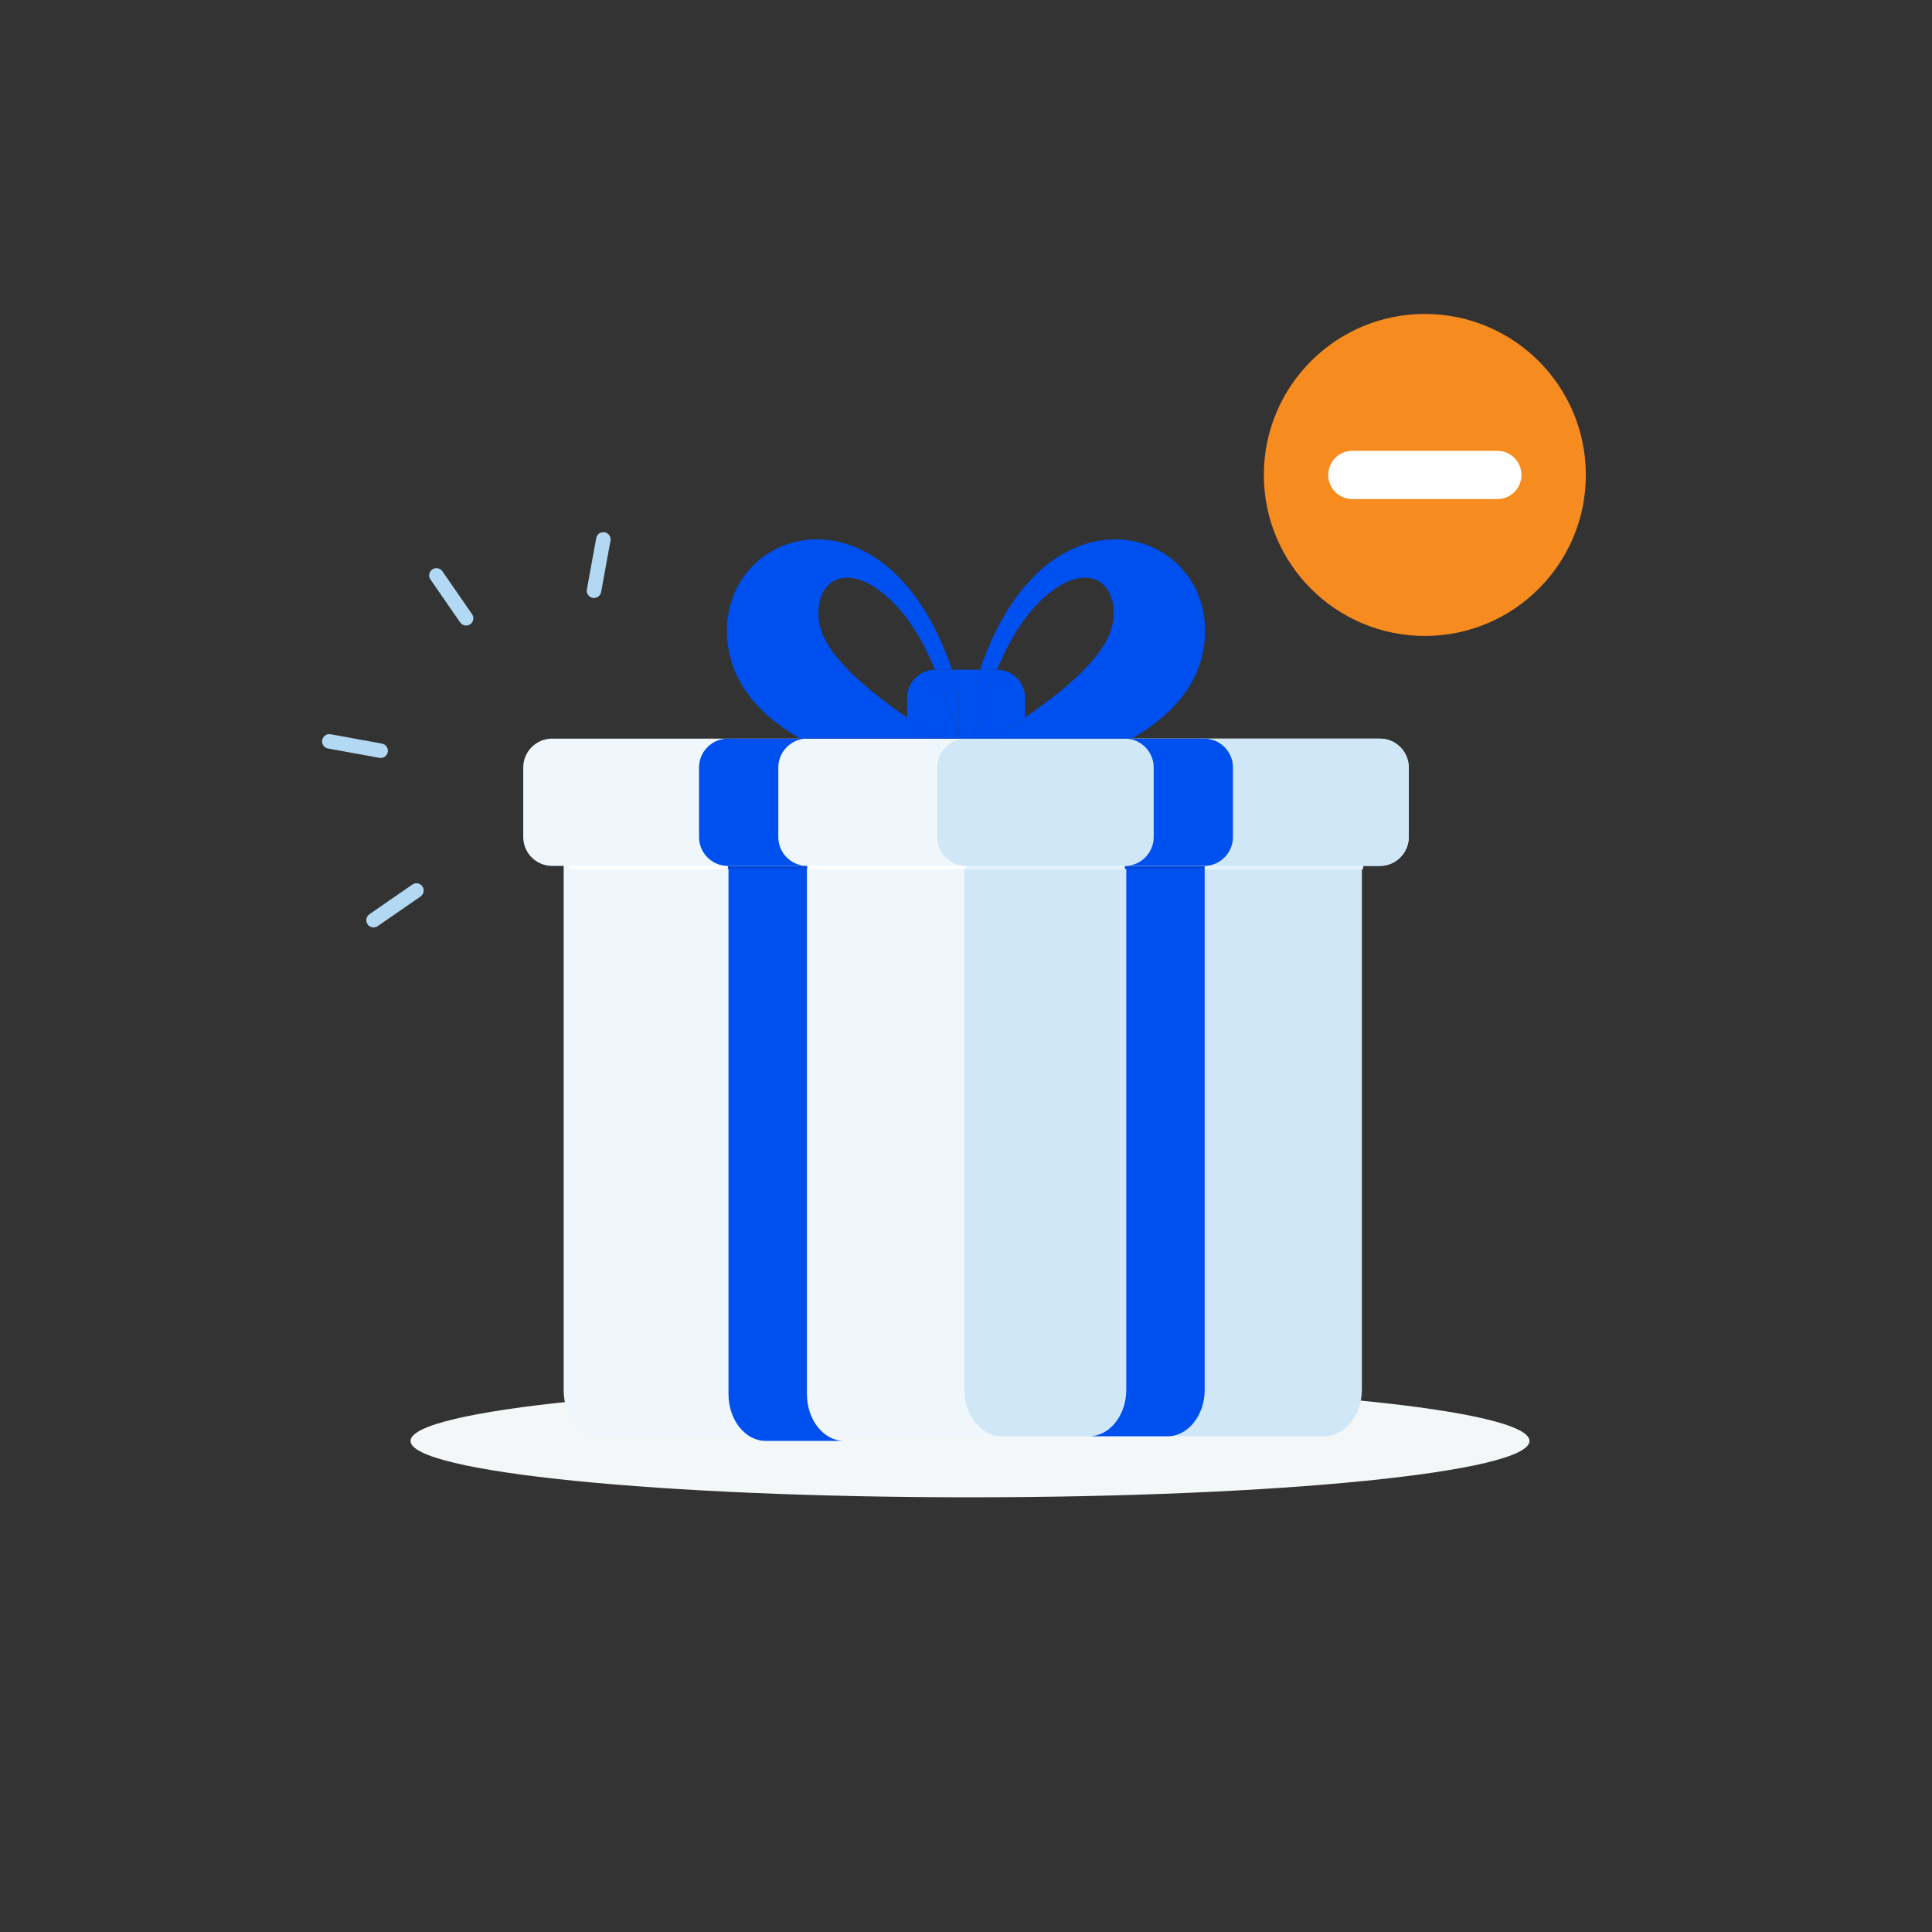 <svg width="240" height="240" viewBox="0 0 240 240" fill="none" xmlns="http://www.w3.org/2000/svg">
<rect x="0" y="0" width="240" height="240" fill="#333333" stroke="none"/>
<path d="M190 179C190 182.866 158.884 186 120.5 186C82.116 186 51 182.866 51 179C51 175.134 82.116 172 120.5 172C158.884 172 190 175.134 190 179Z" fill="#F3F7F8"/>
<path fill-rule="evenodd" clip-rule="evenodd" d="M70.022 102.151H168.807V172.725C168.807 175.913 166.712 178.537 164.134 178.537H74.695C72.132 178.537 70.022 175.932 70.022 172.725V102.151Z" fill="#EFF7FC"/>
<path fill-rule="evenodd" clip-rule="evenodd" d="M169.18 102.034V172.607C169.18 175.796 167.085 178.42 164.507 178.42H124.46C121.896 178.42 119.787 175.814 119.787 172.607V102.034H169.18Z" fill="#D0E7F8"/>
<path d="M169.308 102.433H70.675V107.947H169.308V102.433Z" fill="white"/>
<path d="M169.322 102.432H119.998V107.947H169.322V102.432Z" fill="#E4F4FF"/>
<path fill-rule="evenodd" clip-rule="evenodd" d="M90.496 102.608H100.237V173.182C100.237 176.37 102.307 178.994 104.854 178.994H95.113C92.58 178.994 90.496 176.389 90.496 173.182V102.608Z" fill="#0050F0"/>
<path d="M100.266 102.432H90.421V107.946H100.266V102.432Z" fill="#0047D5"/>
<path fill-rule="evenodd" clip-rule="evenodd" d="M149.651 102.608H139.91V172.651C139.91 175.816 137.84 178.42 135.292 178.42H145.033C147.566 178.42 149.651 175.834 149.651 172.651V102.608Z" fill="#0050F0"/>
<path d="M149.576 102.432H139.732V107.947H149.576V102.432Z" fill="#0047D5"/>
<path fill-rule="evenodd" clip-rule="evenodd" d="M68.584 91.754H171.415C173.39 91.754 174.999 93.363 174.999 95.338V103.982C174.999 105.957 173.39 107.566 171.415 107.566H68.584C66.609 107.566 65 105.957 65 103.982V95.338C65 93.363 66.609 91.754 68.584 91.754Z" fill="#EFF7FC"/>
<path fill-rule="evenodd" clip-rule="evenodd" d="M120 91.754H171.415C173.39 91.754 174.999 93.363 174.999 95.338V103.982C174.999 105.957 173.39 107.566 171.415 107.566H120C118.026 107.566 116.417 105.957 116.417 103.982V95.338C116.417 93.363 118.026 91.754 120 91.754Z" fill="#D0E7F8"/>
<path fill-rule="evenodd" clip-rule="evenodd" d="M90.422 91.754H100.267C98.292 91.754 96.683 93.363 96.683 95.338V103.983C96.683 105.958 98.292 107.567 100.267 107.567H90.422C88.448 107.567 86.838 105.958 86.838 103.983V95.338C86.838 93.363 88.448 91.754 90.422 91.754Z" fill="#0050F0"/>
<path fill-rule="evenodd" clip-rule="evenodd" d="M149.577 91.754H139.732C141.707 91.754 143.316 93.363 143.316 95.338V103.983C143.316 105.958 141.707 107.567 139.732 107.567H149.577C151.552 107.567 153.161 105.958 153.161 103.983V95.338C153.161 93.363 151.552 91.754 149.577 91.754Z" fill="#0050F0"/>
<path fill-rule="evenodd" clip-rule="evenodd" d="M121.745 83.196H123.847L123.852 83.196C125.423 79.418 127.529 75.782 130.693 73.407C135.287 69.955 138.783 72.339 138.3 76.977C137.91 80.71 133.571 84.82 127.329 89.145C126.089 90.005 124.773 90.873 123.398 91.748H127.329H140.582C146.887 88.15 149.9 83.396 149.68 77.808C149.187 65.168 129.674 59.831 121.745 83.196ZM112.686 91.748H99.42C93.116 88.15 90.102 83.396 90.322 77.808C90.815 65.168 110.328 59.831 118.257 83.196H116.168L116.151 83.196C114.58 79.418 112.473 75.782 109.309 73.407C104.716 69.955 101.234 72.339 101.702 76.977C102.093 80.713 106.438 84.826 112.686 89.154C113.923 90.011 115.234 90.876 116.604 91.748H112.686Z" fill="#0050F0"/>
<path d="M119.109 91.748H119.09C118.972 91.375 118.852 90.993 118.73 90.604C118.005 88.291 117.197 85.712 116.151 83.196C114.242 83.205 112.686 84.767 112.686 86.678V89.154C113.923 90.011 115.234 90.876 116.604 91.748H112.686V91.754H127.329V91.748H123.398C124.773 90.873 126.089 90.005 127.329 89.145V86.678C127.329 84.763 125.766 83.199 123.852 83.196C122.806 85.712 121.997 88.291 121.273 90.604C121.151 90.993 121.031 91.375 120.913 91.748H120.894V85.985C121.16 85.013 121.444 84.084 121.745 83.196H118.257C118.558 84.084 118.843 85.013 119.109 85.985V91.748Z" fill="#0050F0"/>
<path d="M119.09 91.748H119.109V85.985C118.843 85.013 118.558 84.084 118.257 83.196H116.168L116.151 83.196C117.197 85.712 118.005 88.291 118.73 90.604C118.852 90.993 118.972 91.375 119.09 91.748Z" fill="#0050F0"/>
<path d="M120.894 91.748H120.913C121.031 91.375 121.151 90.993 121.273 90.604C121.997 88.291 122.806 85.712 123.852 83.196L123.847 83.196H121.745C121.444 84.084 121.16 85.013 120.894 85.985V91.748Z" fill="#0050F0"/>
<path d="M197 59C197 70.046 188.046 79 177 79C165.954 79 157 70.046 157 59C157 47.954 165.954 39 177 39C188.046 39 197 47.954 197 59Z" fill="#F68B1F"/>
<path d="M165 59C165 57.343 166.343 56 168 56H186C187.657 56 189 57.343 189 59C189 60.657 187.657 62 186 62H168C166.343 62 165 60.657 165 59Z" fill="white"/>
<path fill-rule="evenodd" clip-rule="evenodd" d="M75.112 66.122C74.623 66.033 74.154 66.357 74.065 66.846L72.902 73.223C72.813 73.712 73.137 74.18 73.626 74.27C74.115 74.359 74.584 74.035 74.673 73.546L75.836 67.169C75.925 66.68 75.601 66.211 75.112 66.122Z" fill="#B2D8F3"/>
<path fill-rule="evenodd" clip-rule="evenodd" d="M40.025 91.934C39.935 92.424 40.26 92.892 40.749 92.982L47.125 94.144C47.614 94.234 48.083 93.91 48.172 93.421C48.261 92.931 47.937 92.463 47.448 92.373L41.072 91.21C40.583 91.121 40.114 91.445 40.025 91.934Z" fill="#B2D8F3"/>
<path fill-rule="evenodd" clip-rule="evenodd" d="M45.662 114.822C45.944 115.231 46.505 115.333 46.914 115.05L52.245 111.364C52.654 111.081 52.756 110.52 52.474 110.111C52.191 109.702 51.63 109.6 51.221 109.883L45.89 113.569C45.481 113.852 45.379 114.413 45.662 114.822Z" fill="#B2D8F3"/>
<path fill-rule="evenodd" clip-rule="evenodd" d="M58.414 77.548C58.822 77.265 58.925 76.704 58.642 76.295L54.956 70.964C54.673 70.555 54.112 70.453 53.703 70.736C53.294 71.019 53.192 71.579 53.475 71.988L57.161 77.319C57.444 77.728 58.005 77.831 58.414 77.548Z" fill="#B2D8F3"/>
</svg>
